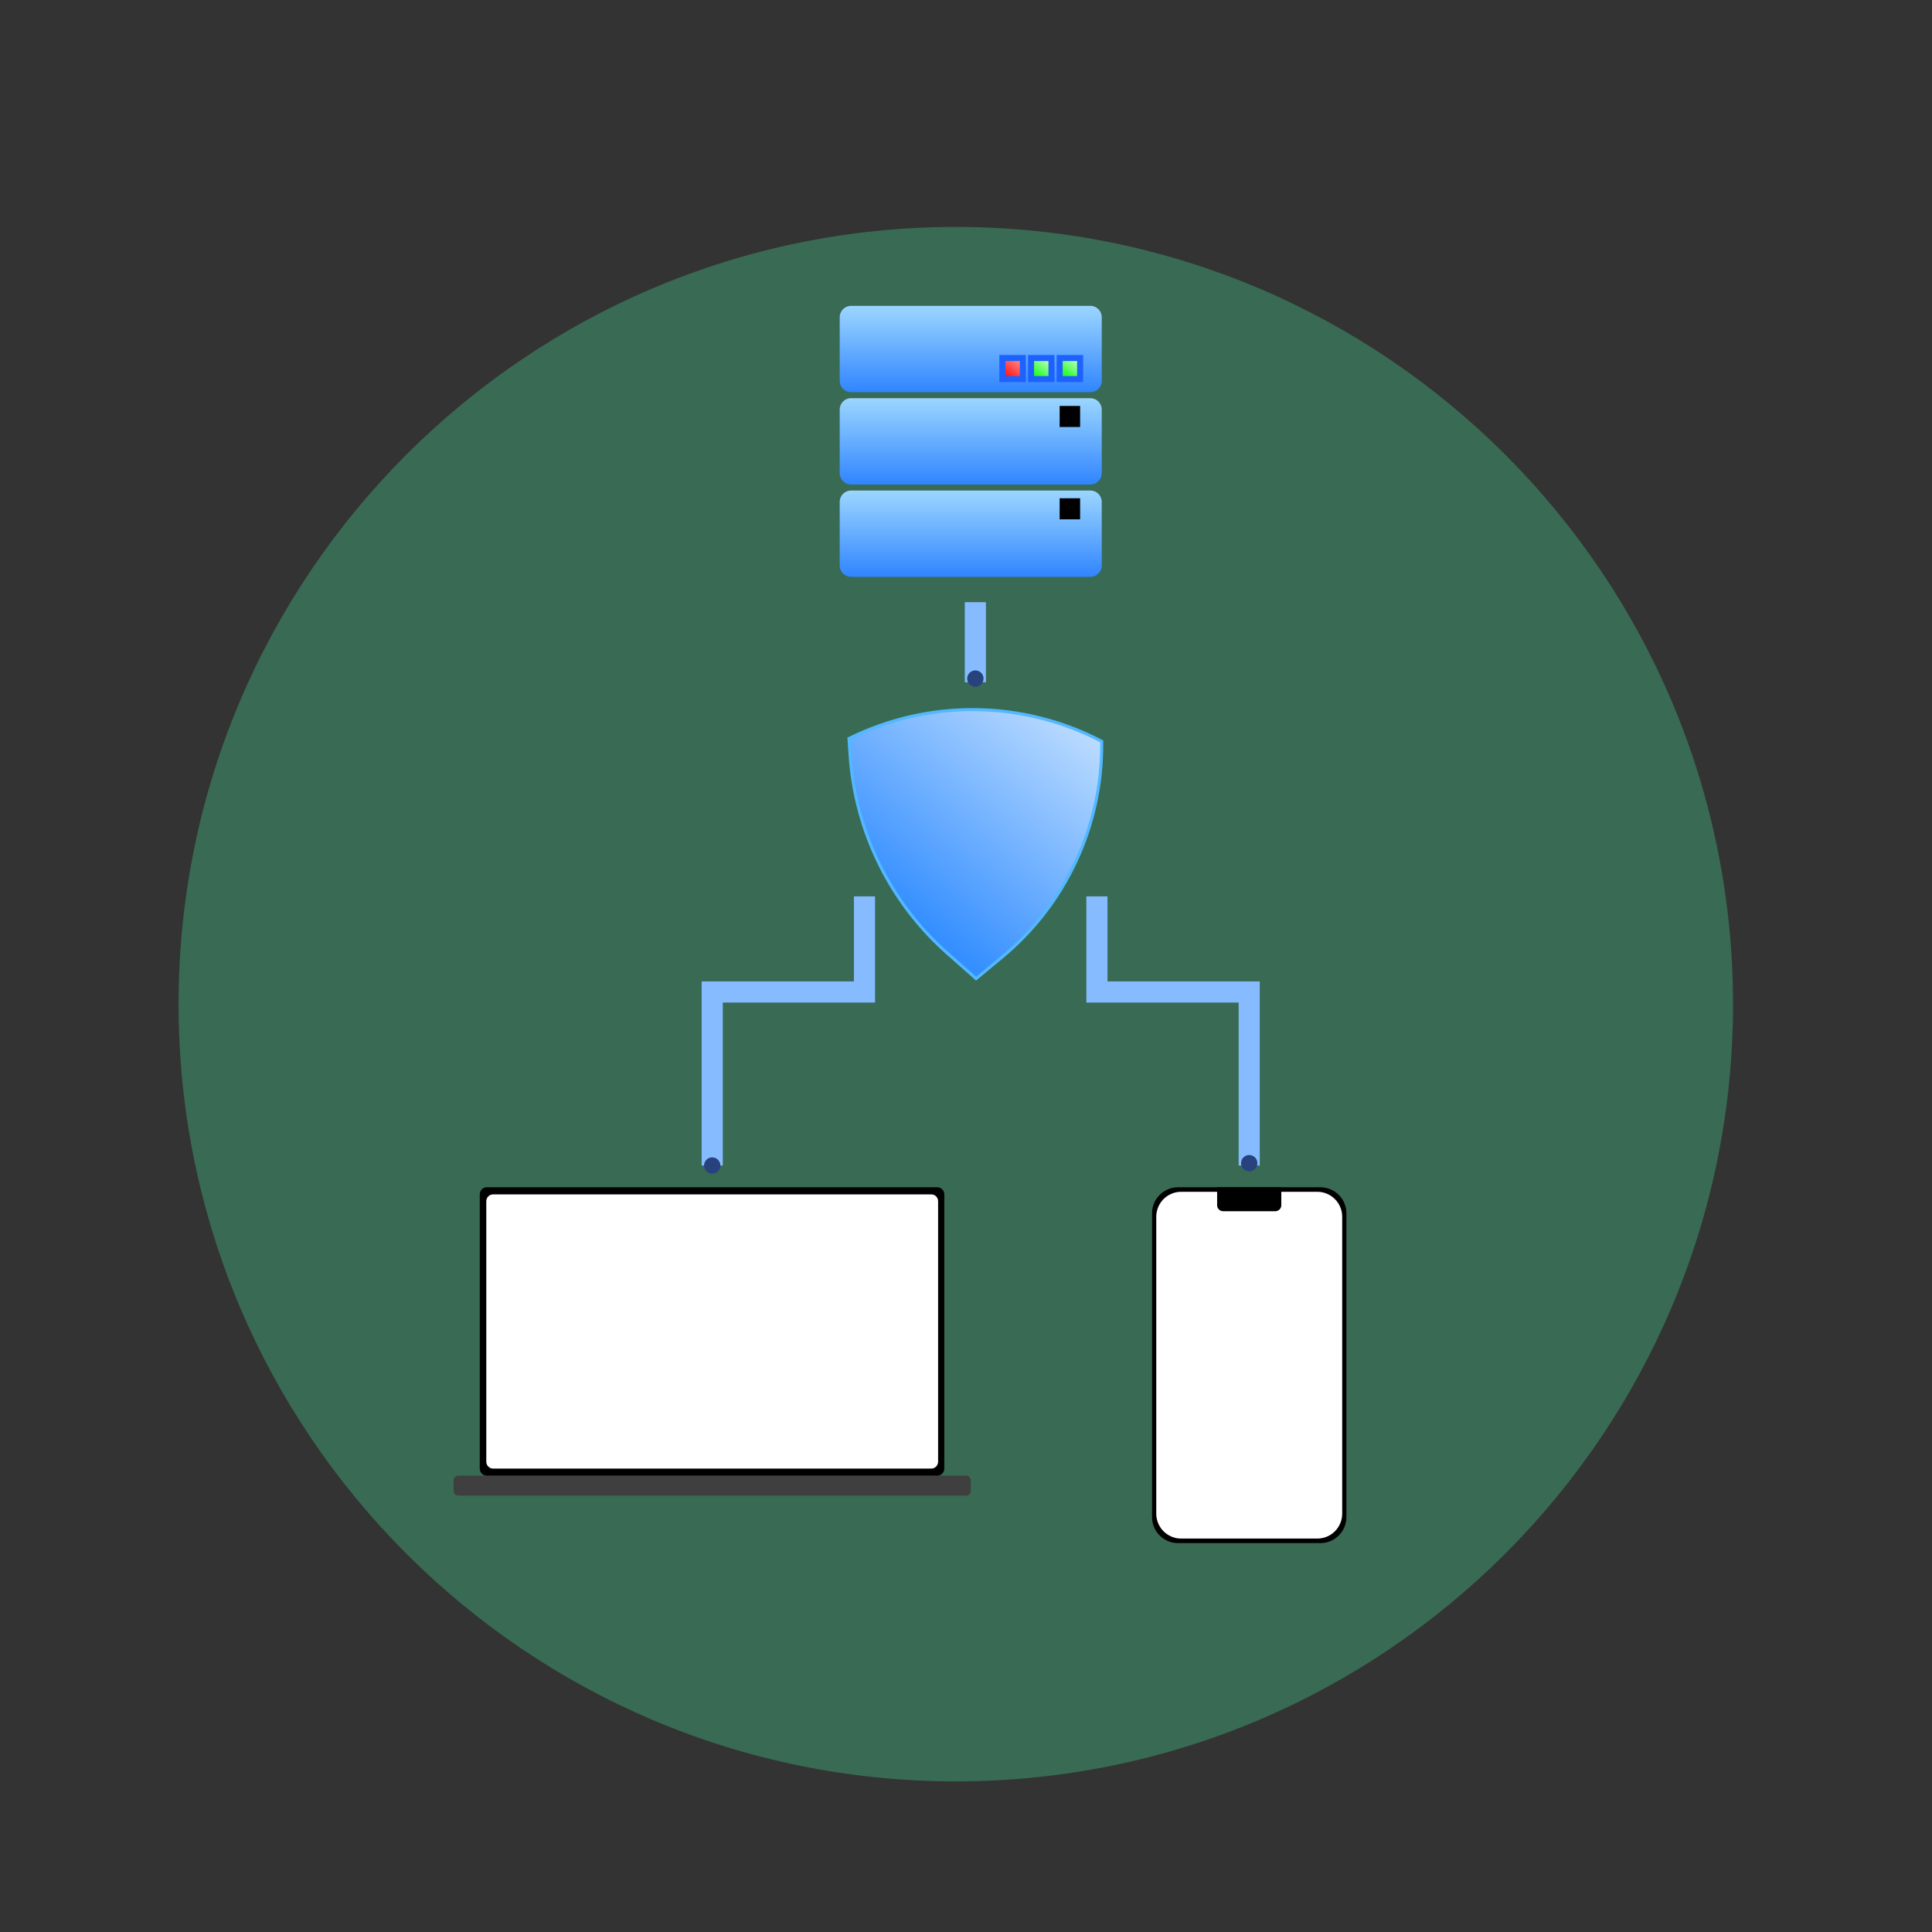 <?xml version="1.0" encoding="UTF-8" standalone="no"?>
<!DOCTYPE svg PUBLIC "-//W3C//DTD SVG 1.1//EN" "http://www.w3.org/Graphics/SVG/1.1/DTD/svg11.dtd">
<svg version="1.1" xmlns="http://www.w3.org/2000/svg" xmlns:xlink="http://www.w3.org/1999/xlink" preserveAspectRatio="xMidYMid meet" viewBox="0 0 640 640" width="640" height="640"><rect x="0" y="0" width="640" height="640" fill="#333333" stroke="none"/><defs><path d="M574.09 332.64C574.09 474.75 458.72 590.11 316.62 590.11C174.51 590.11 59.15 474.75 59.15 332.64C59.15 190.54 174.51 75.17 316.62 75.17C458.72 75.17 574.09 190.54 574.09 332.64Z" id="e2rif4une6"></path><path d="M437.39 393.3C442.15 393.3 446.01 397.16 446.01 401.92C446.01 423.77 446.01 480.7 446.01 502.55C446.01 507.31 442.15 511.17 437.39 511.17C426.24 511.17 401.4 511.17 390.25 511.17C385.49 511.17 381.63 507.31 381.63 502.55C381.63 480.7 381.63 423.77 381.63 401.92C381.63 397.16 385.49 393.3 390.25 393.3C401.4 393.3 426.24 393.3 437.39 393.3Z" id="d8ixRT4Mc"></path><path d="M436.37 394.8C440.93 394.8 444.62 398.49 444.62 403.05C444.62 424.37 444.62 480.1 444.62 501.43C444.62 505.98 440.93 509.67 436.37 509.67C425.7 509.67 401.94 509.67 391.27 509.67C386.72 509.67 383.03 505.98 383.03 501.43C383.03 480.1 383.03 424.37 383.03 403.05C383.03 398.49 386.72 394.8 391.27 394.8C401.94 394.8 425.7 394.8 436.37 394.8Z" id="e242cjXW73"></path><path d="M403.19 393.3L424.45 393.3C424.45 396.47 424.45 398.45 424.45 399.25C424.45 400.34 423.56 401.23 422.47 401.23C418.61 401.23 409.03 401.23 405.17 401.23C404.08 401.23 403.19 400.34 403.19 399.25C403.19 398.45 403.19 396.47 403.19 393.3Z" id="d24Vlh9SGM"></path><path d="M364.97 245.57C364.97 246.11 364.97 246.45 364.97 246.59C365.03 273.83 352.92 299.67 331.94 317.05C330.79 318 327.93 320.38 323.34 324.18C318.31 319.73 315.16 316.96 313.9 315.84C294.88 299.04 283.27 275.4 281.59 250.07C281.55 249.35 281.43 247.53 281.23 244.63C281.23 244.63 281.23 244.63 281.23 244.63C307.69 231.55 338.81 231.9 364.97 245.57C364.97 245.57 364.97 245.57 364.97 245.57Z" id="a6AdFerfXe"></path><linearGradient id="gradientb10uvAHr84" gradientUnits="userSpaceOnUse" x1="362.45" y1="243.13" x2="308.98" y2="309.21"><stop style="stop-color: #bcdcff;stop-opacity: 1" offset="0%"></stop><stop style="stop-color: #358fff;stop-opacity: 1" offset="100%"></stop></linearGradient><path d="M361.2 101.32C363.28 101.32 364.97 103.01 364.97 105.09C364.97 110.05 364.97 121.19 364.97 126.16C364.97 128.24 363.28 129.92 361.2 129.92C344.59 129.92 298.53 129.92 281.92 129.92C279.84 129.92 278.16 128.24 278.16 126.16C278.16 121.19 278.16 110.05 278.16 105.09C278.16 103.01 279.84 101.32 281.92 101.32C298.53 101.32 344.59 101.32 361.2 101.32Z" id="d1r6dRmVuA"></path><linearGradient id="gradientb8yZTveJO" gradientUnits="userSpaceOnUse" x1="321.56" y1="101.32" x2="321.56" y2="129.92"><stop style="stop-color: #9cd6ff;stop-opacity: 1" offset="0%"></stop><stop style="stop-color: #3085ff;stop-opacity: 1" offset="100%"></stop></linearGradient><path d="M361.2 131.9C363.28 131.9 364.97 133.59 364.97 135.67C364.97 140.64 364.97 151.77 364.97 156.74C364.97 158.82 363.28 160.51 361.2 160.51C344.59 160.51 298.53 160.51 281.92 160.51C279.84 160.51 278.16 158.82 278.16 156.74C278.16 151.77 278.16 140.64 278.16 135.67C278.16 133.59 279.84 131.9 281.92 131.9C298.53 131.9 344.59 131.9 361.2 131.9Z" id="a4Qoi5toFH"></path><linearGradient id="gradientc212Tc3Hvc" gradientUnits="userSpaceOnUse" x1="321.56" y1="131.9" x2="321.56" y2="160.51"><stop style="stop-color: #9cd6ff;stop-opacity: 1" offset="0%"></stop><stop style="stop-color: #3085ff;stop-opacity: 1" offset="100%"></stop></linearGradient><path d="M361.2 162.49C363.28 162.49 364.97 164.18 364.97 166.26C364.97 171.22 364.97 182.36 364.97 187.33C364.97 189.41 363.28 191.09 361.2 191.09C344.59 191.09 298.53 191.09 281.92 191.09C279.84 191.09 278.16 189.41 278.16 187.33C278.16 182.36 278.16 171.22 278.16 166.26C278.16 164.18 279.84 162.49 281.92 162.49C298.53 162.49 344.59 162.49 361.2 162.49Z" id="b2K7CmL84"></path><linearGradient id="gradientcJ4DHqX3j" gradientUnits="userSpaceOnUse" x1="321.56" y1="162.49" x2="321.56" y2="191.09"><stop style="stop-color: #9cd6ff;stop-opacity: 1" offset="0%"></stop><stop style="stop-color: #3085ff;stop-opacity: 1" offset="100%"></stop></linearGradient><path d="M332.05 118.6L338.83 118.6L338.83 125.57L332.05 125.57L332.05 118.6Z" id="dyBG2F7qC"></path><linearGradient id="gradienta3l5iueFsE" gradientUnits="userSpaceOnUse" x1="338.15" y1="118.6" x2="333.12" y2="124.99"><stop style="stop-color: #ff9696;stop-opacity: 1" offset="0%"></stop><stop style="stop-color: #ff0f0f;stop-opacity: 1" offset="100%"></stop></linearGradient><path d="M341.54 118.6L348.31 118.6L348.31 125.57L341.54 125.57L341.54 118.6Z" id="a1pPbytFkc"></path><linearGradient id="gradientb2euSllMNu" gradientUnits="userSpaceOnUse" x1="347.63" y1="118.6" x2="342.6" y2="124.99"><stop style="stop-color: #d1ffcf;stop-opacity: 1" offset="0%"></stop><stop style="stop-color: #0fff0f;stop-opacity: 1" offset="100%"></stop></linearGradient><path d="M351.02 118.6L357.8 118.6L357.8 125.57L351.02 125.57L351.02 118.6Z" id="b29h0nA0EP"></path><linearGradient id="gradientbOuzCHiA0" gradientUnits="userSpaceOnUse" x1="357.12" y1="118.6" x2="352.09" y2="124.99"><stop style="stop-color: #d1ffcf;stop-opacity: 1" offset="0%"></stop><stop style="stop-color: #0fff0f;stop-opacity: 1" offset="100%"></stop></linearGradient><path d="M351.02 134.48L357.8 134.48L357.8 141.45L351.02 141.45L351.02 134.48Z" id="aoh4UfDbP"></path><path d="M351.02 165.06L357.8 165.06L357.8 172.03L351.02 172.03L351.02 165.06Z" id="db9P8n8T6"></path><path d="M320.07 488.83C320.91 488.83 321.59 489.51 321.59 490.34C321.59 491.36 321.59 492.89 321.59 493.9C321.59 494.74 320.91 495.42 320.07 495.42C286.11 495.42 185.74 495.42 151.78 495.42C150.95 495.42 150.27 494.74 150.27 493.9C150.27 492.89 150.27 491.36 150.27 490.34C150.27 489.51 150.95 488.83 151.78 488.83C185.74 488.83 286.11 488.83 320.07 488.83Z" id="a8mQpVuHT"></path><path d="M310.48 393.3C311.77 393.3 312.81 394.35 312.81 395.64C312.81 414.27 312.81 467.86 312.81 486.5C312.81 487.79 311.77 488.83 310.48 488.83C280.17 488.83 191.57 488.83 161.26 488.83C159.98 488.83 158.93 487.79 158.93 486.5C158.93 467.86 158.93 414.27 158.93 395.64C158.93 394.35 159.98 393.3 161.26 393.3C191.57 393.3 280.17 393.3 310.48 393.3Z" id="axXJCgJen"></path><path d="M308.49 395.65C309.75 395.65 310.76 396.66 310.76 397.91C310.76 415.63 310.76 466.51 310.76 484.22C310.76 485.47 309.75 486.49 308.49 486.49C279.01 486.49 192.84 486.49 163.36 486.49C162.11 486.49 161.09 485.47 161.09 484.22C161.09 466.51 161.09 415.63 161.09 397.91C161.09 396.66 162.11 395.65 163.36 395.65C192.84 395.65 279.01 395.65 308.49 395.65Z" id="b1UWkkwc4q"></path><path d="M286.37 296.94L286.37 328.61L235.93 328.61L235.93 386.1" id="a1DYhTNCsa"></path><path d="M363.37 296.94L363.37 328.61L413.82 328.61L413.82 386.1" id="aOJuomRI"></path><path d="M238.64 386.1C238.64 387.59 237.42 388.81 235.93 388.81C234.43 388.81 233.22 387.59 233.22 386.1C233.22 384.6 234.43 383.39 235.93 383.39C237.42 383.39 238.64 384.6 238.64 386.1Z" id="b331Xkt39G"></path><path d="M416.53 385.32C416.53 386.82 415.32 388.03 413.82 388.03C412.33 388.03 411.11 386.82 411.11 385.32C411.11 383.83 412.33 382.61 413.82 382.61C415.32 382.61 416.53 383.83 416.53 385.32Z" id="d4ntglJB4"></path><path d="M323.1 199.48L323.1 226" id="bYIKtRfIw"></path><path d="M325.81 224.79C325.81 226.28 324.6 227.5 323.1 227.5C321.61 227.5 320.39 226.28 320.39 224.79C320.39 223.29 321.61 222.08 323.1 222.08C324.6 222.08 325.81 223.29 325.81 224.79Z" id="a1M7k1sjG6"></path></defs><g><g><g><use xlink:href="#e2rif4une6" opacity="1" fill="#48ffaf" fill-opacity="0.27"></use></g><g><use xlink:href="#d8ixRT4Mc" opacity="1" fill="#000000" fill-opacity="1"></use></g><g><use xlink:href="#e242cjXW73" opacity="1" fill="#ffffff" fill-opacity="1"></use></g><g><use xlink:href="#d24Vlh9SGM" opacity="1" fill="#000000" fill-opacity="1"></use></g><g><use xlink:href="#a6AdFerfXe" opacity="1" fill="url(#gradientb10uvAHr84)"></use><g><use xlink:href="#a6AdFerfXe" opacity="1" fill-opacity="0" stroke="#52b8ff" stroke-width="1" stroke-opacity="1"></use></g></g><g><use xlink:href="#d1r6dRmVuA" opacity="1" fill="url(#gradientb8yZTveJO)"></use></g><g><use xlink:href="#a4Qoi5toFH" opacity="1" fill="url(#gradientc212Tc3Hvc)"></use></g><g><use xlink:href="#b2K7CmL84" opacity="1" fill="url(#gradientcJ4DHqX3j)"></use></g><g><use xlink:href="#dyBG2F7qC" opacity="1" fill="url(#gradienta3l5iueFsE)"></use><g><use xlink:href="#dyBG2F7qC" opacity="1" fill-opacity="0" stroke="#1d62ff" stroke-width="2" stroke-opacity="1"></use></g></g><g><use xlink:href="#a1pPbytFkc" opacity="1" fill="url(#gradientb2euSllMNu)"></use><g><use xlink:href="#a1pPbytFkc" opacity="1" fill-opacity="0" stroke="#1d62ff" stroke-width="2" stroke-opacity="1"></use></g></g><g><use xlink:href="#b29h0nA0EP" opacity="1" fill="url(#gradientbOuzCHiA0)"></use><g><use xlink:href="#b29h0nA0EP" opacity="1" fill-opacity="0" stroke="#1d62ff" stroke-width="2" stroke-opacity="1"></use></g></g><g><use xlink:href="#aoh4UfDbP" opacity="1" fill="#000000" fill-opacity="1"></use><g><use xlink:href="#aoh4UfDbP" opacity="1" fill-opacity="0" stroke="#1d62ff" stroke-width="0" stroke-opacity="1"></use></g></g><g><use xlink:href="#db9P8n8T6" opacity="1" fill="#000000" fill-opacity="1"></use><g><use xlink:href="#db9P8n8T6" opacity="1" fill-opacity="0" stroke="#1d62ff" stroke-width="0" stroke-opacity="1"></use></g></g><g><use xlink:href="#a8mQpVuHT" opacity="1" fill="#3f3f3f" fill-opacity="1"></use></g><g><use xlink:href="#axXJCgJen" opacity="1" fill="#000000" fill-opacity="1"></use></g><g><use xlink:href="#b1UWkkwc4q" opacity="1" fill="#ffffff" fill-opacity="1"></use></g><g><g><use xlink:href="#a1DYhTNCsa" opacity="1" fill-opacity="0" stroke="#86bcff" stroke-width="7" stroke-opacity="1"></use></g></g><g><g><use xlink:href="#aOJuomRI" opacity="1" fill-opacity="0" stroke="#86bcff" stroke-width="7" stroke-opacity="1"></use></g></g><g><use xlink:href="#b331Xkt39G" opacity="1" fill="#28427e" fill-opacity="1"></use></g><g><use xlink:href="#d4ntglJB4" opacity="1" fill="#28427e" fill-opacity="1"></use></g><g><g><use xlink:href="#bYIKtRfIw" opacity="1" fill-opacity="0" stroke="#86bcff" stroke-width="7" stroke-opacity="1"></use></g></g><g><use xlink:href="#a1M7k1sjG6" opacity="1" fill="#28427e" fill-opacity="1"></use></g></g></g></svg>
